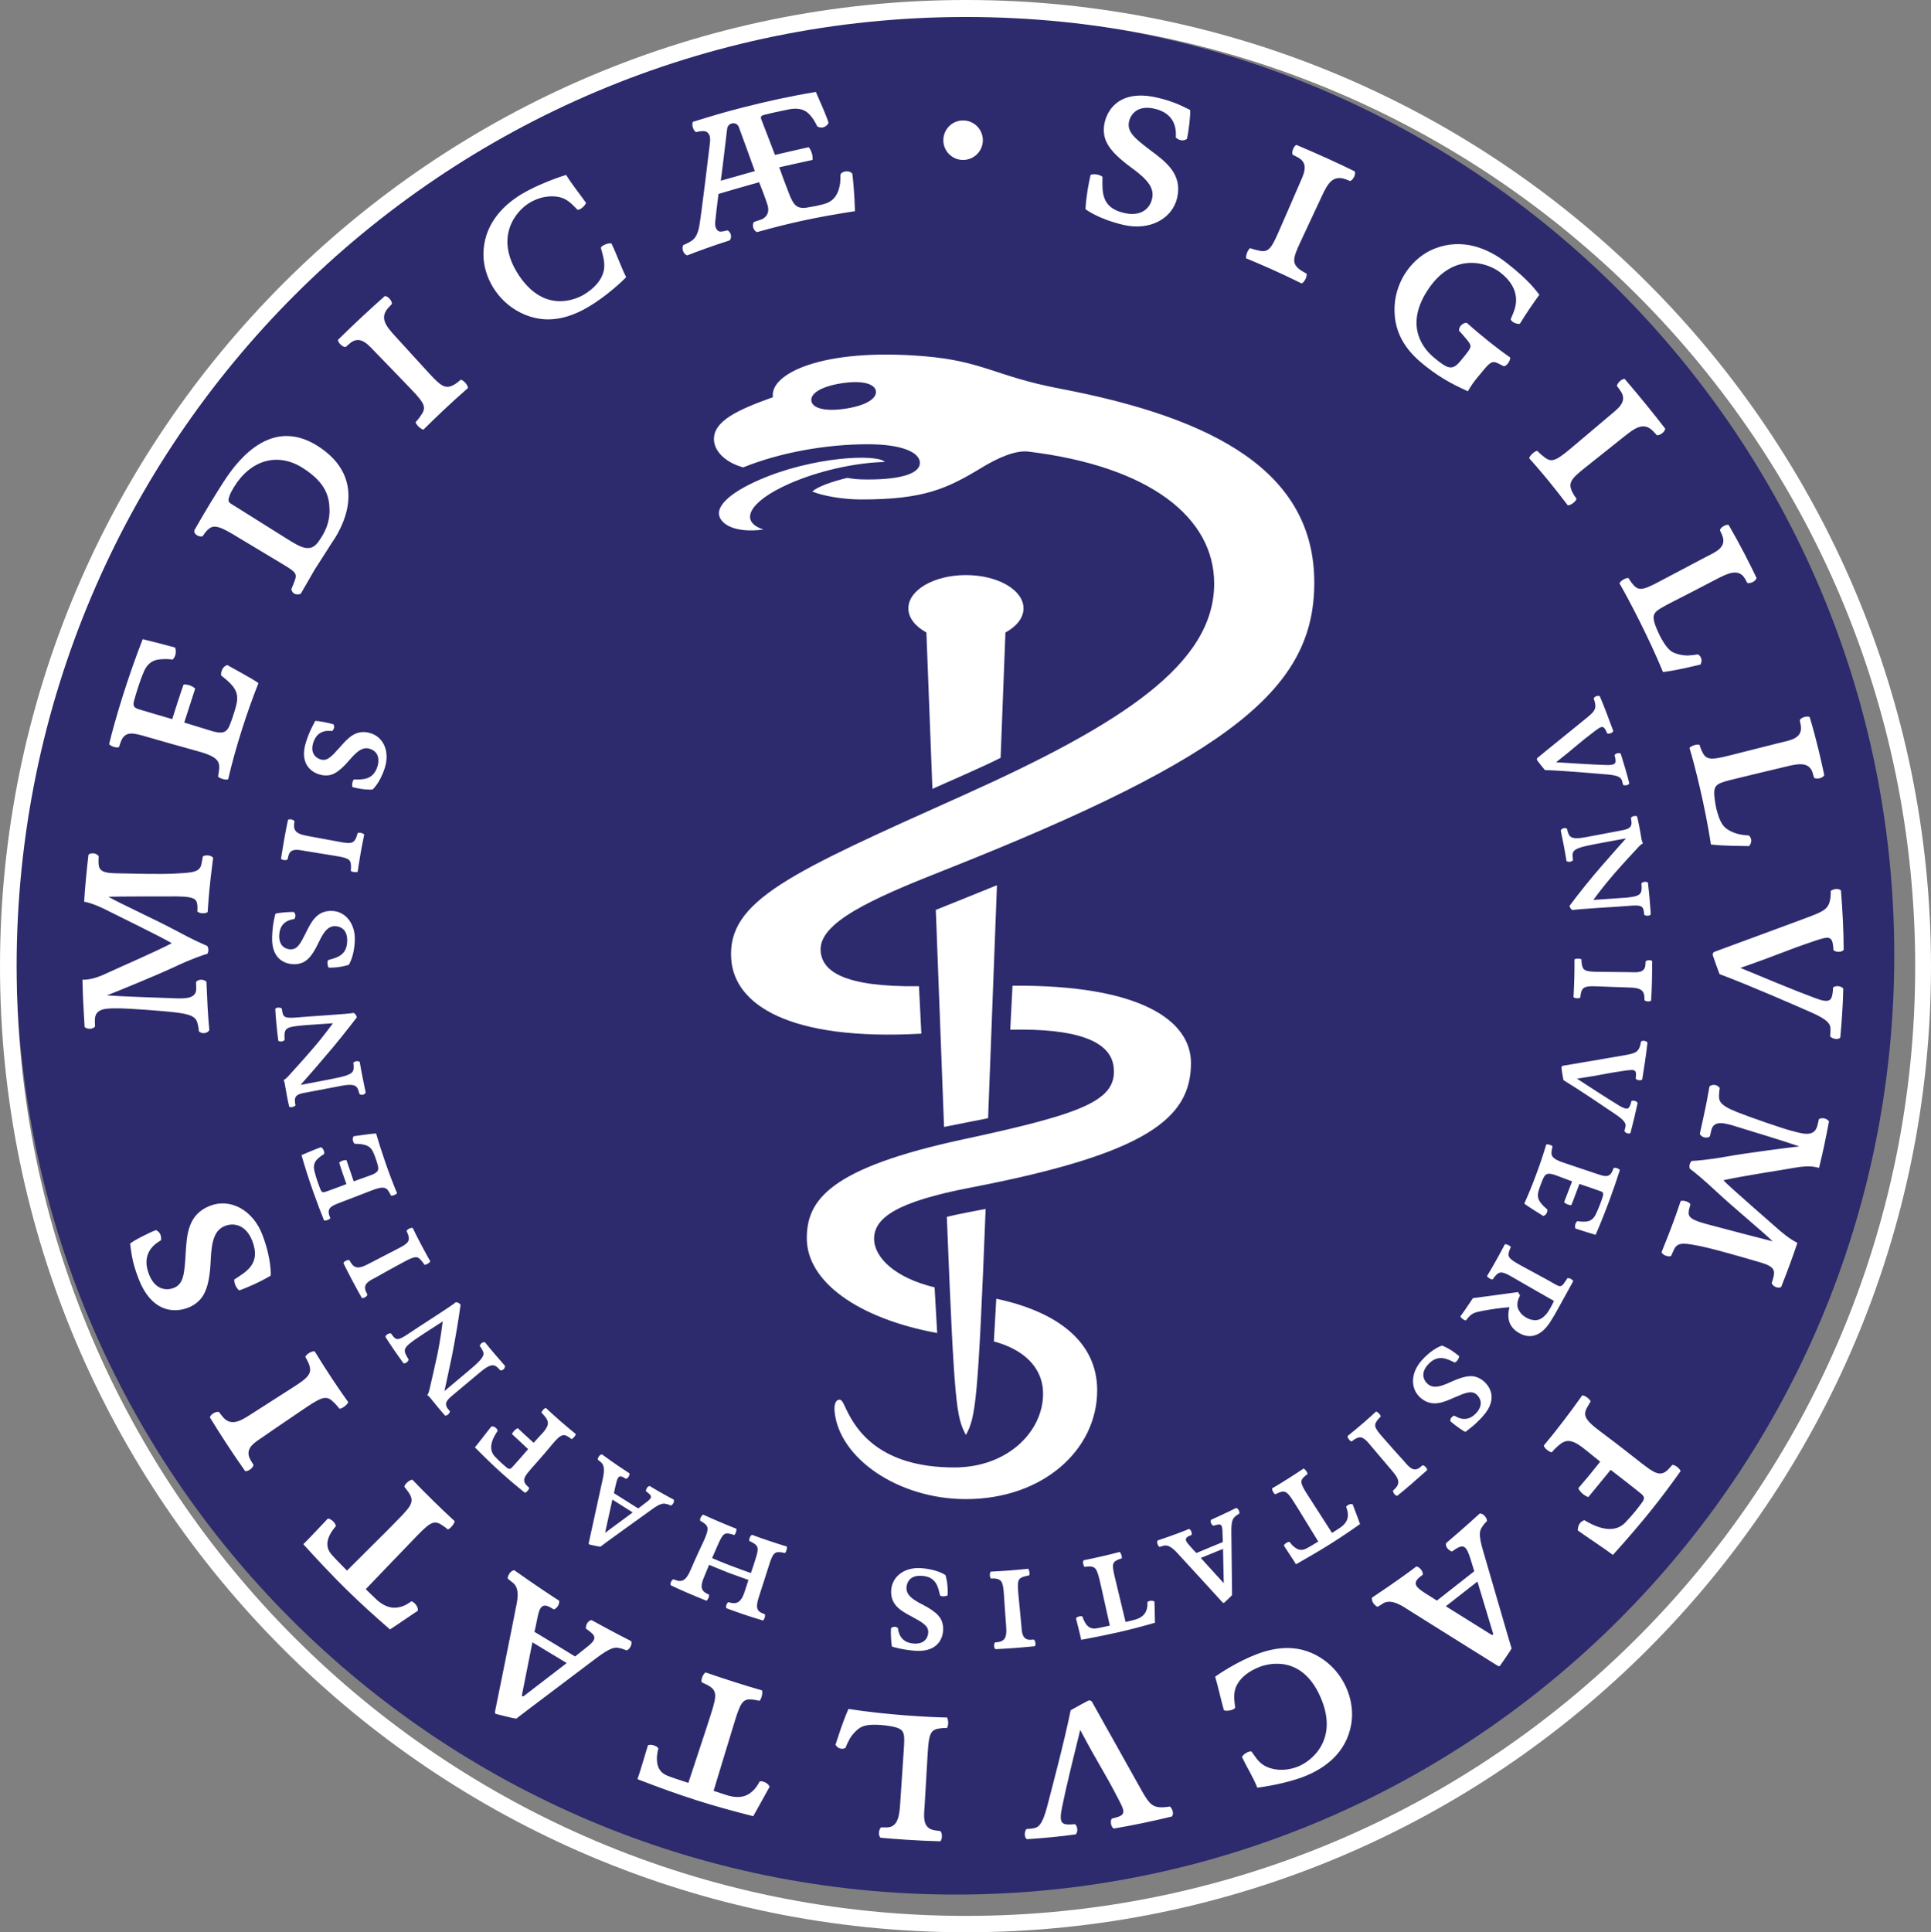 <?xml version="1.0" encoding="utf-8"?>
<!-- Generator: Adobe Illustrator 16.0.0, SVG Export Plug-In . SVG Version: 6.00 Build 0)  -->
<!DOCTYPE svg PUBLIC "-//W3C//DTD SVG 1.1//EN" "http://www.w3.org/Graphics/SVG/1.1/DTD/svg11.dtd">
<svg version="1.1" id="Layer_1" xmlns="http://www.w3.org/2000/svg" xmlns:xlink="http://www.w3.org/1999/xlink" x="0px" y="0px"
	 width="163.096px" height="163.183px" viewBox="0 0 163.096 163.183" enable-background="new 0 0 163.096 163.183"
	 xml:space="preserve">
<rect x="0" y="0" width="163.096" height="163.183" fill="#808080" stroke="none"/>
<g>
	<path fill="#2D2B6E" d="M159.994,80.677c0,43.795-35.519,79.323-79.275,79.323c-43.845,0-79.354-35.528-79.354-79.323
		c0-43.808,35.51-79.394,79.354-79.394C124.476,1.283,159.994,36.869,159.994,80.677"/>
	<g>
		<g>
			<g>
				<path fill="#FFFFFF" d="M81.588,0C36.602,0,0,36.62,0,81.63c0,44.968,36.602,81.553,81.588,81.553
					c44.944,0,81.508-36.585,81.508-81.553C163.096,36.62,126.532,0,81.588,0z M81.585,161.802
					c-44.276,0-80.181-35.896-80.181-80.181c0-44.286,35.904-80.187,80.181-80.187c44.281,0,80.177,35.9,80.177,80.187
					C161.762,125.906,125.866,161.802,81.585,161.802z"/>
			</g>
		</g>
		<g>
			<path fill="#FFFFFF" d="M116.229,119.208c0.155,0.042,0.374,0.276,0.394,0.416c-0.079,0.075-0.164,0.177-0.227,0.243
				c-0.362,0.463-0.391,0.621,0.376,1.495c0.502,0.575,1.414,1.604,1.786,2.006c0.383,0.425,0.775,1.005,1.351,0.579
				c0.103-0.079,0.168-0.131,0.245-0.2c0.166,0,0.407,0.266,0.389,0.406c-0.895,0.805-1.836,1.622-2.522,2.169
				c-0.176,0.009-0.384-0.276-0.359-0.444c0.1-0.094,0.162-0.14,0.207-0.201c0.479-0.504,0.147-0.948-0.294-1.472
				c-0.652-0.772-1.385-1.632-1.751-2.062c-0.612-0.752-0.849-0.906-1.363-0.621c-0.083,0.047-0.175,0.122-0.294,0.215
				c-0.133-0.009-0.357-0.295-0.348-0.458C114.785,120.502,115.56,119.824,116.229,119.208 M86.844,132.483
				c-0.895,0.098-1.923,0.188-3.168,0.243c-0.11,0.131-0.087,0.486,0.016,0.584c0.149,0,0.252-0.009,0.35,0
				c0.589,0.074,0.674,0.332,0.748,1.305c0.028,0.561,0.117,1.687,0.188,2.688c0.047,0.687,0.052,1.252-0.638,1.369
				c-0.068,0.019-0.151,0.023-0.298,0.033c-0.112,0.121-0.106,0.477,0.038,0.57c0.881-0.037,2.123-0.126,3.328-0.248
				c0.094-0.116,0.049-0.467-0.084-0.561c-0.112,0-0.188,0.018-0.317,0.018c-0.706,0-0.701-0.701-0.746-1.267
				c-0.058-0.546-0.183-1.916-0.255-2.669c-0.103-1.164,0.015-1.271,0.584-1.43c0.089-0.028,0.211-0.047,0.332-0.07
				C86.992,132.928,86.947,132.609,86.844,132.483 M36.344,106.525c-0.446-0.794-0.942-1.691-1.486-2.823
				c-0.159-0.041-0.47,0.117-0.519,0.257c0.059,0.132,0.102,0.225,0.138,0.327c0.166,0.566-0.036,0.744-0.909,1.188
				c-0.495,0.262-1.505,0.781-2.394,1.239c-0.613,0.318-1.127,0.552-1.51-0.032c-0.042-0.052-0.085-0.132-0.152-0.253
				c-0.151-0.062-0.479,0.098-0.504,0.253c0.383,0.784,0.965,1.897,1.553,2.935c0.134,0.053,0.44-0.117,0.468-0.274
				c-0.036-0.108-0.074-0.174-0.13-0.281c-0.287-0.664,0.363-0.926,0.864-1.191c0.481-0.28,1.688-0.94,2.354-1.3
				c1.03-0.553,1.168-0.486,1.539-0.028c0.063,0.07,0.134,0.177,0.192,0.271C35.991,106.83,36.27,106.666,36.344,106.525
				 M30.208,73.623c0.134-0.902,0.295-1.912,0.555-3.142c-0.099-0.136-0.438-0.196-0.559-0.122
				c-0.045,0.146-0.068,0.253-0.103,0.351c-0.223,0.538-0.494,0.565-1.438,0.383c-0.552-0.106-1.678-0.308-2.657-0.49
				c-0.675-0.13-1.227-0.271-1.169-0.963c0-0.061,0.022-0.149,0.036-0.289c-0.09-0.132-0.433-0.221-0.55-0.108
				c-0.189,0.865-0.402,2.08-0.589,3.276c0.089,0.127,0.433,0.17,0.554,0.058c0.026-0.099,0.037-0.174,0.07-0.3
				c0.174-0.692,0.849-0.505,1.407-0.412c0.547,0.085,1.907,0.304,2.648,0.431c1.152,0.188,1.22,0.336,1.235,0.916
				c0,0.103-0.011,0.225-0.016,0.342C29.736,73.65,30.062,73.688,30.208,73.623 M132.983,81.021c0.01,0.916-0.01,1.94-0.081,3.193
				c0.111,0.107,0.47,0.126,0.572,0.032c0.019-0.145,0.029-0.247,0.049-0.351c0.129-0.569,0.396-0.631,1.357-0.598
				c0.575,0.028,1.706,0.064,2.702,0.099c0.697,0.023,1.263,0.083,1.305,0.775c0,0.062,0,0.149,0.009,0.295
				c0.098,0.121,0.453,0.153,0.561,0.032c0.059-0.884,0.09-2.122,0.09-3.333c-0.09-0.103-0.434-0.103-0.553,0.023
				c-0.009,0.107-0.009,0.187-0.019,0.308c-0.07,0.716-0.755,0.613-1.332,0.604c-0.557,0-1.933-0.014-2.683-0.027
				c-1.179-0.015-1.272-0.149-1.37-0.721c-0.01-0.098-0.019-0.224-0.023-0.341C133.44,80.938,133.121,80.938,132.983,81.021
				 M121.807,113.636c0,0-0.799,0.21-1.729,1.257c-0.949,1.062-0.967,2.389-0.105,3.146c0.973,0.855,1.968,0.379,2.854-0.01
				c0.973-0.421,1.442-0.607,1.865-0.28c0.28,0.233,0.706,0.86-0.054,1.636c-0.844,0.86-1.678,0.225-1.804,0.168
				c-0.231,0.085-0.357,0.259-0.335,0.463c0.278,0.276,1.094,0.852,1.272,0.912c0.271-0.215,0.747-0.523,1.453-1.299
				c1.473-1.613,0.472-2.805-0.196-3.188c-0.528-0.3-1.112-0.369-2.496,0.271c-0.956,0.448-1.578,0.579-2.038,0.074
				c-0.318-0.346-0.451-0.897,0.099-1.523c0.864-0.986,1.706-0.453,2.29-0.191c0.201-0.104,0.355-0.365,0.362-0.542
				C122.924,114.267,122.508,113.931,121.807,113.636 M79.864,133.03c0,0-0.661-0.5-2.069-0.594
				c-1.398-0.104-2.457,0.701-2.524,1.87c-0.08,1.29,0.911,1.771,1.765,2.233c0.933,0.506,1.365,0.767,1.365,1.296
				c0,0.368-0.236,1.084-1.32,0.958c-1.184-0.136-1.207-1.174-1.247-1.309c-0.2-0.146-0.406-0.127-0.579,0.023
				c-0.033,0.387,0.019,1.383,0.089,1.556c0.322,0.085,0.873,0.257,1.914,0.346c2.171,0.169,2.496-1.351,2.386-2.112
				c-0.081-0.599-0.396-1.108-1.757-1.805c-0.949-0.481-1.419-0.883-1.309-1.561c0.079-0.463,0.429-0.902,1.257-0.846
				c1.31,0.051,1.407,1.061,1.571,1.673c0.205,0.094,0.509,0.061,0.635-0.032C80.057,134.307,80.062,133.764,79.864,133.03
				 M29.453,81.485c0,0,0.473-0.678,0.515-2.08c0.049-1.398-0.79-2.45-1.942-2.478c-1.298-0.028-1.75,0.972-2.192,1.846
				c-0.465,0.939-0.71,1.384-1.25,1.402c-0.358,0.014-1.079-0.195-0.996-1.276c0.094-1.201,1.135-1.243,1.281-1.29
				c0.121-0.219,0.103-0.425-0.045-0.584c-0.391-0.028-1.387,0.065-1.559,0.141c-0.079,0.318-0.24,0.873-0.28,1.916
				c-0.103,2.178,1.435,2.449,2.192,2.323c0.589-0.107,1.085-0.43,1.736-1.809c0.456-0.972,0.849-1.454,1.519-1.37
				c0.47,0.057,0.914,0.398,0.893,1.234c-0.016,1.309-1.014,1.436-1.621,1.627c-0.089,0.191-0.04,0.5,0.059,0.635
				C28.188,81.723,28.708,81.704,29.453,81.485 M31.459,66.682c0,0,0.643-0.538,1.055-1.876c0.412-1.35-0.124-2.565-1.237-2.893
				c-1.238-0.374-1.938,0.477-2.585,1.21c-0.701,0.786-1.059,1.16-1.57,1.024c-0.351-0.084-1.003-0.477-0.636-1.505
				c0.406-1.122,1.419-0.907,1.565-0.902c0.188-0.182,0.215-0.379,0.113-0.57c-0.38-0.126-1.35-0.309-1.541-0.28
				c-0.152,0.299-0.461,0.795-0.782,1.791c-0.654,2.074,0.762,2.733,1.519,2.799c0.599,0.062,1.166-0.13,2.158-1.295
				c0.69-0.805,1.191-1.177,1.824-0.906c0.435,0.172,0.771,0.611,0.547,1.425c-0.371,1.244-1.362,1.118-2.01,1.127
				c-0.136,0.178-0.166,0.486-0.112,0.641C30.188,66.573,30.709,66.705,31.459,66.682 M131.431,64.376
				c1.729-1.359,1.878-1.584,3.27-2.636c0.503-0.369,0.699-0.523,0.931-0.056c0.059,0.112,0.087,0.187,0.115,0.252
				c0.18,0.075,0.463-0.051,0.514-0.201c-0.374-0.99-0.691-1.897-1.141-2.945c-0.203-0.093-0.483,0.066-0.512,0.211
				c0.037,0.098,0.077,0.201,0.107,0.346c0.105,0.523-0.03,0.725-0.633,1.225c-0.339,0.29-4.135,3.342-4.212,3.427
				c-0.098,0.07-0.07,0.177-0.025,0.224c0.039,0.062,0.441,0.584,0.642,0.81c1.692,0.056,4.229,0.284,5.225,0.369
				c1,0.079,1.199,0.262,1.288,0.537c0.036,0.141,0.06,0.238,0.088,0.347c0.165,0.083,0.478,0.032,0.526-0.136
				c-0.181-0.729-0.502-1.81-0.723-2.501c-0.166-0.112-0.467-0.019-0.522,0.136c0.018,0.098,0.056,0.191,0.067,0.266
				c0.061,0.37,0.056,0.58-0.769,0.557C134.362,64.568,132.764,64.451,131.431,64.376 M133.193,91.096
				c2.183-0.323,2.422-0.449,4.144-0.691c0.62-0.075,0.872-0.104,0.844,0.402c-0.019,0.134-0.019,0.214-0.027,0.284
				c0.116,0.159,0.425,0.183,0.55,0.079c0.17-1.052,0.319-1.995,0.446-3.122c-0.13-0.183-0.461-0.183-0.55-0.08
				c-0.021,0.112-0.035,0.229-0.075,0.361c-0.165,0.499-0.376,0.611-1.157,0.761c-0.448,0.085-5.242,0.898-5.359,0.916
				c-0.114,0.024-0.132,0.127-0.123,0.192c0.004,0.061,0.103,0.729,0.164,1.019c1.455,0.889,3.55,2.313,4.387,2.881
				c0.825,0.555,0.918,0.812,0.844,1.093c-0.033,0.15-0.057,0.243-0.082,0.337c0.099,0.164,0.395,0.271,0.516,0.153
				c0.202-0.757,0.449-1.823,0.605-2.533c-0.093-0.178-0.406-0.248-0.535-0.149c-0.018,0.099-0.036,0.196-0.07,0.271
				c-0.121,0.346-0.233,0.533-0.943,0.112C135.667,92.708,134.317,91.824,133.193,91.096 M131.252,109.868
				c-0.162,0.354-0.349,0.696-0.536,0.968c-0.145,0.205-0.448,0.538-0.813,0.631c-0.374,0.089-0.773-0.061-0.988-0.187
				c-0.208-0.127-0.441-0.267-0.654-0.673c-0.215-0.402-0.055-0.87,0.123-1.188l-0.161-0.3c-0.561,0.089-3.325,0.439-3.816,0.514
				c-0.439,0.669-0.965,1.422-1.058,1.538c0.058,0.16,0.289,0.318,0.469,0.347c0.084-0.112,0.164-0.215,0.191-0.248
				c0.33-0.355,0.51-0.435,1.256-0.574c0.78-0.146,1.539-0.248,2.223-0.3c-0.183,0.757-0.154,1.538,0.692,2.104
				c1.229,0.804,2.138,0.009,2.612-0.646c0.172-0.229,0.353-0.569,0.52-0.827c0.149-0.267,0.668-1.183,1.564-2.828
				c-0.018-0.116-0.34-0.313-0.499-0.243c-0.052,0.094-0.079,0.127-0.153,0.239c-0.423,0.668-0.495,0.462-1.46-0.07
				c-0.438-0.229-1.729-0.949-2.384-1.295c-0.973-0.543-1.08-0.706-0.889-1.234c0.026-0.075,0.075-0.168,0.113-0.275
				c-0.06-0.131-0.333-0.253-0.496-0.248c-0.411,0.799-0.975,1.804-1.51,2.692c0.057,0.145,0.344,0.304,0.481,0.28
				c0.073-0.098,0.131-0.183,0.2-0.271c0.375-0.444,0.627-0.407,1.485,0.094C128.222,108.134,130.127,109.232,131.252,109.868
				 M102.293,128.347c0.255-0.108,1.381-0.627,2.112-0.996c0.167,0.023,0.33,0.313,0.261,0.481c-0.033,0.032-0.15,0.084-0.261,0.173
				c-0.245,0.196-0.421,0.351-0.403,1.426c0.021,1.014,0.051,4.927,0.061,5.277c-0.112,0.131-0.604,0.594-0.641,0.627
				c-0.052,0.032-0.092,0.064-0.173-0.019c-0.079-0.085-3.394-3.721-3.703-4.044c-0.217-0.225-0.742-0.875-1.271-0.734
				c-0.136,0.053-0.183,0.065-0.345,0.104c-0.102-0.07-0.263-0.347-0.155-0.547c1.265-0.42,2.255-0.8,2.65-0.973
				c0.148,0.047,0.289,0.332,0.21,0.51c-0.062,0.032-0.096,0.043-0.217,0.094c-0.482,0.229-0.201,0.51,0.121,0.878
				c0.34,0.365,0.334,0.374,0.512,0.553c0.278-0.117,1.912-0.805,2.231-0.927c0-0.145-0.016-0.294-0.025-0.705
				c-0.009-0.701-0.067-0.884-0.551-0.733c-0.15,0.032-0.145,0.042-0.233,0.06C102.375,128.8,102.174,128.562,102.293,128.347
				 M103.361,133.703l-0.063-2.894l-1.876,0.763L103.361,133.703 M54.874,125.495c0.354,0.224,1.303,0.771,2.027,1.149
				c0.085,0.159-0.062,0.449-0.244,0.5c-0.05-0.014-0.147-0.079-0.283-0.103c-0.305-0.093-0.53-0.154-1.397,0.491
				c-0.828,0.593-4.005,2.879-4.273,3.094c-0.177-0.023-0.829-0.158-0.893-0.183c-0.054-0.004-0.098-0.027-0.084-0.14
				c0.03-0.111,1.08-4.922,1.174-5.361c0.054-0.3,0.277-1.107-0.146-1.454c-0.11-0.089-0.149-0.121-0.271-0.225
				c0-0.121,0.126-0.41,0.357-0.439c1.068,0.781,1.887,1.323,2.32,1.6c0.038,0.154-0.106,0.435-0.304,0.467
				c-0.056-0.032-0.075-0.051-0.193-0.121c-0.456-0.263-0.533,0.13-0.652,0.607c-0.103,0.481-0.112,0.481-0.157,0.725
				c0.265,0.168,1.761,1.112,2.041,1.286c0.126-0.07,0.234-0.174,0.568-0.426c0.561-0.411,0.684-0.561,0.282-0.879
				c-0.117-0.094-0.112-0.085-0.189-0.136C54.547,125.836,54.63,125.536,54.874,125.495 M51.105,129.454l2.335-1.726l-1.718-1.084
				L51.105,129.454 M113.696,127.253c0.079,0.2,0.161,0.443,0.149,0.738c-0.009,0.257-0.094,0.621-0.607,0.995
				c-0.121,0.094-0.411,0.262-0.731,0.473c0,0-1.715-2.665-2.108-3.281c-0.593-0.944-0.619-1.141-0.187-1.511
				c0.044-0.051,0.128-0.116,0.226-0.173c0-0.145-0.187-0.407-0.336-0.472c-0.78,0.523-1.762,1.159-2.655,1.673
				c-0.022,0.164,0.138,0.454,0.27,0.501c0.11-0.052,0.223-0.112,0.311-0.146c0.554-0.215,0.745-0.014,1.265,0.813
				c0.285,0.454,0.273,0.416,2.05,3.324c-0.411,0.252-0.829,0.504-1.019,0.594c-0.531,0.284-0.902-0.058-1.031-0.155
				c-0.133-0.103-0.256-0.247-0.362-0.406c-0.201-0.027-0.468,0.191-0.491,0.312c0.147,0.234,0.854,1.281,1.024,1.576
				c2.178-1.234,3.482-2.039,5.407-3.395c-0.022-0.103-0.561-1.509-0.62-1.668C114.047,126.963,113.785,127.112,113.696,127.253
				 M96.908,135.297c0.016,0.191,0.016,0.477-0.093,0.733c-0.101,0.239-0.293,0.557-0.915,0.744
				c-0.135,0.046-0.458,0.116-0.832,0.205c0,0-0.743-3.08-0.913-3.805c-0.255-1.069-0.213-1.248,0.311-1.473
				c0.057-0.018,0.161-0.06,0.282-0.094c0.036-0.125-0.058-0.43-0.17-0.542c-0.897,0.238-2.07,0.506-3.058,0.706
				c-0.088,0.146-0.019,0.468,0.085,0.557c0.128-0.023,0.25-0.028,0.344-0.037c0.591-0.019,0.701,0.229,0.933,1.178
				c0.12,0.523,0.12,0.495,0.856,3.818c-0.479,0.108-0.96,0.201-1.166,0.238c-0.599,0.085-0.844-0.359-0.926-0.5
				c-0.084-0.136-0.162-0.308-0.214-0.505c-0.185-0.084-0.496,0.033-0.552,0.15c0.056,0.252,0.381,1.485,0.441,1.818
				c2.475-0.468,3.966-0.79,6.229-1.444c0.006-0.108-0.039-1.604-0.039-1.776C97.35,135.129,97.044,135.185,96.908,135.297
				 M131.824,70.131c0.114,0.514,0.398,1.968,0.485,2.58c0.174,0.126,0.414,0.079,0.553-0.065c-0.015-0.084-0.015-0.145-0.036-0.327
				c-0.034-0.481,0.188-0.658,1.216-0.893c0.683-0.15,2.825-0.537,3.295-0.622c-0.459,0.519-1.072,1.192-2.01,2.276
				c-0.983,1.122-2.013,2.417-2.755,3.412c0.009,0.164,0.143,0.322,0.25,0.365c0.324-0.085,3.875-0.28,4.663-0.347
				c1.107-0.098,1.275-0.027,1.36,0.464c0.018,0.083,0.018,0.195,0.027,0.28c0.13,0.103,0.463,0.13,0.557-0.038
				c-0.04-0.678-0.134-1.753-0.241-2.674c-0.147-0.121-0.409-0.078-0.549,0.047c0.009,0.126,0.009,0.248,0.019,0.336
				c0.018,0.679-0.299,0.768-1.244,0.88c-0.495,0.042-2.332,0.154-2.837,0.195c0.206-0.271,0.775-1.075,1.776-2.225
				c0.935-1.075,1.612-1.776,1.882-2.075c0.259-0.294,0.378-0.397,0.53-0.473c-0.052-0.112-0.084-0.21-0.107-0.299
				c-0.08-0.527-0.285-1.622-0.389-1.981c-0.154-0.084-0.43-0.015-0.514,0.122c0.01,0.148,0.027,0.219,0.042,0.331
				c0.062,0.622-0.474,0.663-1.198,0.799c-0.732,0.132-1.787,0.332-2.684,0.506c-0.992,0.183-1.335,0.079-1.473-0.389
				c-0.031-0.083-0.078-0.253-0.087-0.322C132.179,69.873,131.92,69.935,131.824,70.131 M63.505,129.617
				c-0.144,0.085-0.267,0.394-0.206,0.529c0.115,0.047,0.22,0.098,0.307,0.153c0.507,0.291,0.467,0.562,0.168,1.479
				c-0.075,0.251-0.196,0.625-0.351,1.069c0,0-0.909-0.317-1.655-0.603c-0.74-0.275-1.624-0.66-1.624-0.66
				c0.168-0.387,0.33-0.752,0.451-1.032c0.446-1.028,0.575-1.141,1.139-1.001c0.074,0.015,0.168,0.047,0.28,0.089
				c0.114-0.089,0.219-0.383,0.179-0.533c-0.954-0.373-2.081-0.859-2.794-1.191c-0.159,0.065-0.313,0.351-0.255,0.514
				c0.103,0.058,0.21,0.123,0.295,0.183c0.427,0.304,0.427,0.553,0.034,1.449c-0.229,0.491-0.743,1.581-1.129,2.486
				c-0.255,0.59-0.539,1.128-1.18,0.926c-0.061-0.019-0.164-0.056-0.295-0.102c-0.178,0.093-0.286,0.374-0.212,0.51
				c0.651,0.321,1.876,0.85,3.007,1.303c0.112-0.065,0.28-0.364,0.201-0.522c-0.093-0.047-0.116-0.052-0.21-0.104
				c-0.552-0.299-0.454-0.771-0.138-1.496c0.077-0.173,0.223-0.527,0.376-0.91c0,0,0.996,0.42,1.683,0.687
				c0.688,0.252,1.639,0.589,1.639,0.589c-0.099,0.318-0.211,0.641-0.305,0.939c-0.195,0.622-0.472,1.145-1.128,1
				c-0.06-0.004-0.126-0.023-0.264-0.065c-0.161,0.112-0.251,0.407-0.157,0.519c0.738,0.28,1.97,0.711,3.081,1.034
				c0.103-0.07,0.238-0.397,0.148-0.538c-0.098-0.028-0.121-0.047-0.219-0.084c-0.585-0.243-0.486-0.711-0.246-1.463
				c0.143-0.459,0.613-1.889,0.835-2.604c0.322-1.047,0.5-1.146,1.052-1.066c0.07,0.015,0.183,0.029,0.289,0.058
				c0.108-0.09,0.194-0.402,0.15-0.553C65.538,130.333,64.419,129.955,63.505,129.617 M130.6,96.658
				c-0.505,1.715-1.25,3.655-1.855,4.987c0.262,0.225,1.438,0.935,1.604,1.047c0.255-0.069,0.365-0.346,0.349-0.537
				c-0.063-0.061-0.149-0.131-0.309-0.285c-0.47-0.458-0.604-0.81-0.407-1.394c0.05-0.149,0.118-0.363,0.221-0.621
				c0.284-0.705,0.369-0.926,1.337-0.552c0.136,0.057,1.243,0.468,1.243,0.468c-0.005,0.004-0.675,1.757-0.675,1.757
				c0.141,0.15,0.372,0.244,0.607,0.253c0.009-0.014,0.16-0.369,0.687-1.795c0.202,0.061,1.62,0.556,1.802,0.622
				c0.164,0.065,0.262,0.14,0.173,0.43c-0.083,0.29-0.364,1.052-0.607,1.542c-0.275,0.543-0.668,0.584-0.923,0.59
				c-0.225,0.014-0.47-0.015-0.619-0.042c-0.18,0.145-0.233,0.401-0.169,0.621c0.403,0.136,1.269,0.407,1.711,0.537
				c0.862-1.98,1.612-4.099,2.046-5.468c-0.09-0.136-0.363-0.233-0.526-0.178c-0.023,0.056-0.043,0.121-0.094,0.233
				c-0.269,0.65-0.715,0.468-1.465,0.215c-0.647-0.22-1.692-0.575-2.556-0.86c-1.166-0.374-1.205-0.645-1.093-1.187
				c0.018-0.099,0.022-0.118,0.054-0.225C131.001,96.686,130.735,96.611,130.6,96.658 M33.534,100.768
				c-0.691-1.646-1.349-3.6-1.767-5.04c-0.337-0.004-1.697,0.206-1.897,0.229c-0.157,0.219-0.054,0.51,0.083,0.64
				c0.078,0,0.192,0,0.407,0.015c0.655,0.062,0.991,0.238,1.21,0.81c0.071,0.145,0.144,0.369,0.229,0.621
				c0.238,0.734,0.302,0.953-0.683,1.28c-0.136,0.043-1.243,0.444-1.243,0.444c-0.004-0.023-0.607-1.785-0.607-1.785
				c-0.21-0.033-0.446,0.056-0.616,0.191c0,0.014,0.098,0.383,0.607,1.827c-0.192,0.075-1.595,0.604-1.782,0.654
				c-0.177,0.062-0.294,0.066-0.41-0.205c-0.117-0.285-0.397-1.052-0.515-1.58c-0.138-0.575,0.131-0.874,0.323-1.042
				c0.177-0.164,0.371-0.29,0.499-0.364c0.05-0.221-0.067-0.459-0.261-0.58c-0.405,0.141-1.239,0.495-1.646,0.668
				c0.603,2.137,1.416,4.311,1.906,5.521c0.157,0.028,0.438-0.061,0.531-0.191c-0.031-0.07-0.04-0.126-0.094-0.247
				c-0.205-0.66,0.26-0.818,1-1.104c0.647-0.238,1.662-0.64,2.511-0.967c1.133-0.448,1.343-0.285,1.604,0.215
				c0.038,0.084,0.055,0.098,0.108,0.196C33.215,100.996,33.459,100.874,33.534,100.768 M42.649,115.346
				c-0.353-0.387-1.304-1.5-1.69-1.991c-0.217-0.027-0.387,0.122-0.441,0.309c0.059,0.094,0.1,0.136,0.19,0.291
				c0.256,0.401,0.167,0.658-0.605,1.359c-0.526,0.472-2.209,1.855-2.566,2.165c0.146-0.674,0.343-1.566,0.638-2.982
				c0.287-1.458,0.559-3.081,0.725-4.31c-0.098-0.145-0.287-0.221-0.414-0.206c-0.229,0.242-3.243,2.142-3.889,2.59
				c-0.922,0.621-1.092,0.645-1.409,0.266c-0.055-0.069-0.114-0.163-0.171-0.229c-0.158-0.033-0.458,0.116-0.458,0.304
				c0.351,0.565,0.977,1.478,1.526,2.226c0.18,0.022,0.376-0.136,0.432-0.31c-0.056-0.093-0.124-0.219-0.168-0.298
				c-0.351-0.58-0.117-0.81,0.657-1.37c0.396-0.28,1.96-1.295,2.387-1.562c-0.053,0.337-0.15,1.313-0.45,2.796
				c-0.304,1.411-0.539,2.365-0.627,2.767c-0.083,0.379-0.127,0.505-0.226,0.659c0.099,0.065,0.161,0.127,0.226,0.206
				c0.333,0.42,1.016,1.243,1.281,1.533c0.189-0.006,0.377-0.192,0.405-0.369c-0.089-0.108-0.143-0.173-0.201-0.253
				c-0.361-0.519,0.094-0.818,0.647-1.29c0.57-0.478,1.407-1.173,2.104-1.758c0.768-0.646,1.124-0.729,1.478-0.396
				c0.062,0.065,0.187,0.187,0.233,0.242C42.472,115.749,42.663,115.575,42.649,115.346 M30.886,92.264
				c-0.119-0.522-0.403-1.963-0.502-2.579c-0.176-0.122-0.407-0.07-0.543,0.069c0.015,0.09,0.024,0.158,0.029,0.332
				c0.027,0.477-0.174,0.659-1.192,0.897c-0.688,0.154-2.837,0.556-3.295,0.641c0.45-0.524,1.07-1.191,1.99-2.295
				c0.982-1.122,2.006-2.422,2.763-3.408c-0.027-0.178-0.154-0.331-0.271-0.378c-0.313,0.088-3.88,0.294-4.658,0.374
				c-1.115,0.094-1.271,0.022-1.363-0.468c-0.017-0.084-0.021-0.192-0.042-0.275c-0.121-0.108-0.455-0.117-0.554,0.027
				c0.035,0.687,0.138,1.776,0.256,2.692c0.145,0.112,0.4,0.074,0.534-0.056c0-0.104-0.005-0.248-0.009-0.337
				c-0.023-0.688,0.296-0.762,1.23-0.874c0.501-0.062,2.359-0.164,2.861-0.21c-0.212,0.261-0.771,1.079-1.762,2.216
				c-0.939,1.093-1.616,1.809-1.895,2.127c-0.249,0.284-0.352,0.374-0.504,0.448c0.045,0.117,0.077,0.2,0.089,0.294
				c0.086,0.538,0.275,1.585,0.383,1.973c0.164,0.084,0.412,0,0.529-0.121c-0.031-0.145-0.045-0.233-0.049-0.322
				c-0.068-0.642,0.47-0.678,1.184-0.81c0.734-0.145,1.808-0.346,2.696-0.514c0.983-0.191,1.334-0.084,1.475,0.364
				c0.034,0.099,0.083,0.271,0.093,0.317C30.533,92.517,30.795,92.47,30.886,92.264 M45.729,119.302
				c0.076,0.079,0.152,0.148,0.225,0.238c0.36,0.43,0.525,0.72-0.074,1.426c-0.136,0.154-0.654,0.696-0.805,0.884
				c-0.565-0.506-0.811-0.744-1.341-1.234c-0.197,0.074-0.402,0.28-0.495,0.49c0.516,0.486,0.775,0.725,1.368,1.276
				c-0.138,0.169-1.227,1.411-1.364,1.548c-0.127,0.13-0.229,0.182-0.456,0.004c-0.236-0.201-0.567-0.477-1.01-0.949
				c-0.699-0.762,0.049-1.836,0.255-2.145c-0.07-0.244-0.259-0.374-0.519-0.384c-0.383,0.463-1.062,1.379-1.404,1.776
				c1.747,1.771,2.854,2.729,4.223,3.837c0.15-0.041,0.344-0.257,0.358-0.415c-0.049-0.053-0.083-0.094-0.176-0.178
				c-0.5-0.491-0.151-0.851,0.351-1.445c0.346-0.387,1.085-1.211,1.778-2.057c0.783-0.939,0.989-0.884,1.466-0.561
				c0.067,0.042,0.076,0.051,0.17,0.121c0.168-0.079,0.335-0.299,0.349-0.43c-0.871-0.701-1.758-1.481-2.52-2.197
				C45.94,118.937,45.768,119.166,45.729,119.302 M19.268,65.816c0.627-2.702,1.623-5.783,2.562-8.125
				c-0.426-0.327-2.363-1.368-2.637-1.527c-0.402,0.13-0.555,0.574-0.515,0.883c0.112,0.08,0.246,0.192,0.524,0.431
				c0.771,0.687,0.986,1.22,0.728,2.173c-0.064,0.238-0.167,0.589-0.307,0.995c-0.401,1.164-0.524,1.506-2.086,0.981
				c-0.229-0.068-1.977-0.607-1.977-0.607c0.007-0.022,0.925-2.864,0.925-2.864c-0.247-0.238-0.614-0.361-0.976-0.351
				c-0.015,0.036-0.229,0.593-0.962,2.926c-0.33-0.098-2.625-0.762-2.914-0.86c-0.275-0.121-0.439-0.215-0.313-0.683
				c0.122-0.458,0.49-1.701,0.848-2.505c0.382-0.856,1.001-0.978,1.413-1.005c0.373-0.033,0.756-0.015,1.002,0.023
				c0.255-0.244,0.332-0.659,0.206-1.015c-0.649-0.183-2.031-0.538-2.736-0.706c-1.296,3.324-2.331,6.765-2.836,8.862
				c0.146,0.187,0.594,0.342,0.83,0.253c0.037-0.103,0.067-0.201,0.134-0.394c0.366-1.05,1.105-0.799,2.318-0.448
				c1.044,0.304,2.729,0.781,4.135,1.169c1.881,0.505,1.985,0.926,1.838,1.818c-0.023,0.141-0.023,0.173-0.06,0.342
				C18.635,65.778,19.065,65.887,19.268,65.816 M49.757,25.882c1.482-0.878,2.845-2.173,3.129-2.472
				c-0.429-0.855-0.814-1.974-1.245-2.852c-0.231-0.061-0.829,0.158-0.893,0.368c0.103,0.394,0.376,1.175,0.269,1.819
				c-0.151,0.902-0.855,1.631-1.692,2.131c-0.777,0.459-3.356,1.543-5.465-1.574c-2.194-3.249-0.277-5.512,0.896-6.194
				c1.063-0.622,2.095-0.607,2.707-0.401c0.624,0.219,1.021,0.733,1.312,1.005c0.223,0.047,0.669-0.36,0.718-0.584
				c-0.564-0.801-1.191-1.562-1.677-2.356c-0.403,0.117-2.352,0.767-3.806,1.649c-1.674,1.02-3.165,2.675-3.178,5.039
				c-0.015,1.875,1.13,3.95,3.141,4.951C46.235,27.537,48.275,26.766,49.757,25.882 M58.512,10.293
				c1.686-0.519,2.604-0.804,4.294-1.233c1.767-0.454,3.968-0.945,6.103-1.296c0.325,0.753,0.874,1.964,1.068,2.595
				c-0.019,0.136-0.374,0.599-0.94,0.327c-0.181-0.359-0.368-0.678-0.549-0.888c-0.259-0.3-0.689-0.795-1.914-0.552
				c-0.935,0.188-1.701,0.369-1.936,0.43c-0.233,0.061-0.453,0.099-0.342,0.394c0.21,0.546,0.996,2.57,1.16,3.015
				c0.607-0.141,2.33-0.548,2.849-0.654c0.265,0.322,0.363,0.775,0.325,1.075c-0.43,0.083-2.337,0.522-2.815,0.625
				c0.1,0.306,0.567,1.553,0.824,2.212c0.354,0.916,0.632,1.341,1.543,1.183c0.767-0.122,0.92-0.163,1.317-0.267
				c0.744-0.183,1.303-0.626,1.464-1.828c0.016-0.145,0.016-0.359,0.028-0.705c0.14-0.276,0.722-0.383,0.996-0.062
				c0.064,0.431,0.185,1.744,0.226,3.17c-3.349,0.519-5.511,0.996-8.271,1.767c-0.289-0.094-0.477-0.598-0.253-0.859
				c0.241-0.076,0.586-0.191,0.679-0.233c0.245-0.123,0.691-0.444,0.451-1.226c-0.161-0.533-0.701-1.894-0.701-1.894
				c-0.344,0.094-3.011,0.852-3.43,0.986c-0.069,0.463-0.235,1.907-0.282,2.39c-0.044,0.48,0.181,0.813,0.475,0.795
				c0.245-0.02,0.322-0.053,0.554-0.104c0.325,0.131,0.407,0.637,0.188,0.846c-1.369,0.431-2.801,0.964-3.574,1.262
				c-0.291-0.051-0.512-0.551-0.346-0.863c0.187-0.08,0.393-0.174,0.521-0.248c0.206-0.132,0.625-0.276,0.825-1.281
				c0.191-1.014,0.866-6.727,0.893-6.923c0.096-0.654,0.004-0.875-0.188-1.062c-0.183-0.177-0.584-0.126-0.973-0.028
				C58.526,10.98,58.421,10.573,58.512,10.293 M61.89,10.409c-0.284,0.043-0.431,0.221-0.47,0.44
				c-0.044,0.308-0.393,3.384-0.54,4.412c0.378-0.098,2.22-0.631,2.874-0.813c-0.177-0.514-1.173-3.234-1.348-3.706
				C62.317,10.494,62.1,10.391,61.89,10.409 M35.764,36.283c1.029-1.019,2.251-2.197,3.759-3.511c0-0.266-0.384-0.678-0.61-0.706
				c-0.18,0.159-0.317,0.276-0.456,0.36c-0.782,0.49-1.153,0.252-2.206-0.889c-0.599-0.654-1.824-2-2.894-3.169
				c-0.752-0.823-1.309-1.519-0.579-2.355c0.065-0.075,0.168-0.173,0.32-0.342c0.034-0.252-0.33-0.683-0.597-0.668
				c-1.057,0.931-2.595,2.351-3.954,3.697c-0.015,0.224,0.376,0.627,0.646,0.604c0.132-0.104,0.217-0.192,0.374-0.323
				c0.893-0.72,1.563,0.173,2.196,0.823c0.619,0.631,2.143,2.211,2.974,3.08c1.304,1.346,1.255,1.594,0.714,2.342
				c-0.094,0.136-0.224,0.285-0.352,0.43C35.147,35.872,35.516,36.236,35.764,36.283 M17.113,45.285
				c-0.294,0.104-0.8-0.172-0.688-0.519c1.11-1.948,1.815-3.065,2.464-4.081c1.344-2.079,4.33-5.777,8.46-2.663
				c3.202,2.416,2.117,5.759,0.672,7.83l-1.447,2.261L25.4,50.147c-0.322,0.121-0.706,0.046-0.795-0.383l0.178-0.44
				c0.347-0.854,0.354-0.926-0.956-1.71l-4.203-2.524c-1.383-0.837-1.729-0.687-2.113-0.312
				C17.305,44.964,17.207,45.173,17.113,45.285 M19.395,41.85c-0.174,0.463-0.094,0.548,0.116,0.692
				c0.122,0.079,5.086,3.188,5.086,3.188c0.673,0.407,1.178,0.637,1.623,0.533c0.374-0.094,0.611-0.369,0.981-0.978
				c0.472-0.771,0.648-1.527,0.633-2.237c-0.023-1.146-0.339-2.286-2.22-3.502c-2.157-1.397-4.477-0.705-5.886,1.641
				C19.541,41.495,19.461,41.667,19.395,41.85 M16.557,82.934l0.017,0.538c0.017,0.921-0.988,0.878-2.171,0.822
				c-0.995-0.038-4.091-0.136-5.376-0.233c0.692-0.257,4.269-1.726,5.693-2.393c1.421-0.678,2.496-1.039,2.791-1.118
				c0.114-0.173,0.123-0.476-0.015-0.669c-0.527-0.228-1.107-0.472-2.718-1.336c-1.573-0.847-4.663-2.253-5.625-2.814
				c0.899-0.027,4.283-0.027,5.788-0.027c1.69,0.014,1.69,0.317,1.737,0.874c0.009,0.098,0,0.266-0.012,0.401
				c0.187,0.173,0.658,0.206,0.871,0.047c0.096-1.352,0.145-2.112,0.463-4.581c-0.146-0.224-0.656-0.28-0.871-0.112
				c-0.04,0.263-0.049,0.286-0.115,0.627c-0.126,0.715-0.781,0.738-2.286,0.817c-1.26,0.07-3.524,0-4.997-0.027
				c-1.326-0.032-1.406-0.379-1.411-1.015c0-0.158,0.005-0.205,0.014-0.431c-0.185-0.28-0.672-0.308-0.861-0.125
				c-0.148,1.233-0.305,2.888-0.367,3.969c0.725,0.135,1.538,0.519,2.136,0.831c0.262,0.136,4.479,2.192,5.263,2.675
				c-1.355,0.724-4.447,2.047-5.58,2.579c-0.902,0.417-1.442,0.51-1.961,0.506c0.034,1.528,0.094,2.528,0.185,4.006
				c0.285,0.21,0.703,0.163,0.878-0.047c-0.004-0.225-0.004-0.215-0.014-0.459c-0.059-1.154,1.015-1.079,2.09-1.084
				c0.622,0,3.648,0.211,4.742,0.347c1.706,0.2,1.77,0.561,1.893,1.168c0.041,0.145,0.033,0.229,0.064,0.435
				c0.308,0.263,0.735,0.14,0.878-0.107c-0.139-1.482-0.168-2.342-0.243-4.085C17.207,82.673,16.736,82.686,16.557,82.934
				 M144.51,71.322c1.352,0.141,2.476,0.108,3.226,0.132c0.332-0.417,0.13-0.758-0.013-0.893c-0.242-0.011-0.669-0.062-0.884-0.123
				c-0.216-0.036-0.922-0.28-1.251-0.672c-0.334-0.389-0.515-1.052-0.629-1.496c-0.094-0.439-0.159-0.944-0.166-1.099
				c-0.058-0.944,0.255-1.028,1.751-1.394c1.285-0.308,2.739-0.669,4.245-1.023c0.935-0.224,2.028-0.51,2.322,0.542
				c0.015,0.094,0.054,0.183,0.117,0.402c0.29,0.131,0.752,0,0.854-0.238c-0.255-1.201-0.662-3.015-1.232-4.903
				c-0.194-0.116-0.716,0.014-0.837,0.257c0.028,0.158,0.052,0.243,0.085,0.449c0.189,1.126-0.947,1.262-1.826,1.481
				c-0.74,0.187-3.071,0.781-4.219,1.065c-1.706,0.426-1.995,0.355-2.353-0.472c-0.045-0.104-0.1-0.257-0.157-0.435
				c-0.223-0.07-0.673,0.069-0.847,0.257C143.11,64.502,144.02,68.078,144.51,71.322 M124.752,31.917
				c0.107-0.135,0.262-0.304,0.649-0.78c0.594-0.71,0.794-0.622,1.234-0.397c0.131,0.07,0.21,0.107,0.379,0.191
				c0.266-0.005,0.589-0.519,0.534-0.743c-0.981-0.678-2.416-1.809-3.662-2.927c-0.401-0.009-0.696,0.407-0.652,0.669
				c0.151,0.154,0.321,0.351,0.582,0.659c0.525,0.627,0.5,0.683,0,1.332c-0.254,0.323-0.406,0.506-0.582,0.706
				c-0.427,0.478-0.794,0.552-1.419,0.112c-0.24-0.168-0.393-0.285-0.777-0.607c-0.61-0.529-2.522-2.445-0.468-5.609
				c2.139-3.291,5.031-2.37,6.126-1.528c0.921,0.71,1.295,1.444,1.349,2.174c0.062,0.742-0.282,1.364-0.447,1.785
				c0.057,0.257,0.51,0.435,0.772,0.393c0.576-0.935,1.089-1.691,1.649-2.454c-0.269-0.327-0.846-1.196-2.756-2.684
				c-1.624-1.281-3.795-2.127-6.119-1.201c-1.76,0.701-3.228,2.571-3.355,4.834c-0.128,2.542,1.302,4.048,2.601,5.071
				c1.496,1.188,2.754,1.743,3.591,2.132C124.226,32.609,124.455,32.286,124.752,31.917 M91.238,146.095
				c1.644,3.099,1.979,3.422,3.251,5.895c0.456,0.88,0.641,1.253-0.149,1.478c-0.201,0.061-0.332,0.089-0.444,0.121
				c-0.152,0.252-0.044,0.726,0.177,0.837c1.581-0.271,3.184-0.598,4.908-1.019c0.223-0.295-0.018-0.72-0.168-0.842
				c-0.159,0.028-0.354,0.056-0.582,0.066c-0.848,0.021-1.128-0.234-1.755-1.328c-0.359-0.627-4.137-7.409-4.237-7.568
				c-0.089-0.159-0.265-0.145-0.348-0.098c-0.099,0.051-1.033,0.547-1.46,0.799c-0.536,2.646-1.581,6.563-1.983,8.119
				c-0.402,1.543-0.74,1.8-1.206,1.856c-0.231,0.032-0.39,0.052-0.549,0.052c-0.192,0.233-0.187,0.743,0.047,0.86
				c1.198-0.07,2.973-0.239,4.118-0.408c0.219-0.219,0.149-0.724-0.07-0.86c-0.161,0.015-0.32,0.029-0.449,0.029
				c-0.574,0-0.921-0.08-0.654-1.355C90.091,150.704,90.729,148.166,91.238,146.095 M146.999,81.742
				c3.322-1.154,3.715-1.422,6.349-2.305c0.941-0.309,1.372-0.449,1.47,0.369c0.028,0.201,0.04,0.332,0.042,0.444
				c0.238,0.196,0.725,0.168,0.86-0.032c-0.004-1.604-0.089-3.235-0.229-5.012c-0.258-0.252-0.716-0.084-0.86,0.033
				c-0.01,0.172,0.004,0.364-0.028,0.584c-0.119,0.851-0.446,1.084-1.622,1.538c-0.673,0.267-7.986,2.945-8.156,3.015
				c-0.174,0.061-0.188,0.239-0.146,0.337c0.029,0.094,0.384,1.099,0.556,1.552c2.541,0.953,6.258,2.58,7.726,3.225
				c1.46,0.636,1.671,1.02,1.647,1.482c-0.005,0.234-0.009,0.394-0.028,0.556c0.202,0.225,0.693,0.305,0.856,0.094
				c0.111-1.205,0.238-2.968,0.249-4.132c-0.181-0.252-0.701-0.271-0.867-0.08c-0.004,0.174-0.004,0.332-0.032,0.459
				c-0.089,0.574-0.218,0.901-1.444,0.434C151.415,83.589,148.973,82.556,146.999,81.742 M71.66,144.323
				c-0.541,1.253-0.856,2.318-1.095,3.029c0.29,0.444,0.683,0.351,0.853,0.258c0.075-0.234,0.258-0.604,0.374-0.805
				c0.114-0.196,0.555-0.79,1.03-0.986c0.476-0.2,1.167-0.173,1.613-0.136c0.463,0.033,0.947,0.122,1.104,0.163
				c0.902,0.229,0.893,0.543,0.785,2.086c-0.089,1.308-0.188,2.771-0.289,4.324c-0.068,0.948-0.13,2.112-1.202,2.074h-0.428
				c-0.212,0.229-0.224,0.711-0.034,0.87c1.227,0.111,3.07,0.252,5.048,0.303c0.165-0.145,0.2-0.687,0.005-0.863
				c-0.174-0.029-0.255-0.029-0.456-0.065c-1.134-0.159-0.919-1.277-0.867-2.17c0.047-0.762,0.189-3.169,0.253-4.347
				c0.106-1.758,0.266-2.02,1.168-2.108c0.103-0.01,0.274-0.019,0.461-0.019c0.128-0.188,0.138-0.654,0.009-0.884
				C78.594,145.029,74.898,144.833,71.66,144.323 M144.421,95.972l0.123-0.529c0.215-0.896,1.182-0.598,2.318-0.237
				c0.937,0.289,3.907,1.183,5.114,1.612c-0.719,0.07-4.56,0.569-6.115,0.851c-1.547,0.28-2.676,0.369-2.971,0.374
				c-0.166,0.131-0.246,0.431-0.168,0.649c0.455,0.355,0.953,0.733,2.297,1.982c1.295,1.215,3.923,3.389,4.707,4.16
				c-0.878-0.215-4.144-1.075-5.604-1.464c-1.627-0.439-1.553-0.729-1.449-1.285c0.022-0.098,0.074-0.253,0.104-0.383
				c-0.134-0.221-0.591-0.36-0.824-0.271c-0.436,1.29-0.688,2.024-1.613,4.314c0.079,0.253,0.562,0.43,0.804,0.327
				c0.103-0.252,0.117-0.261,0.265-0.588c0.311-0.632,0.951-0.501,2.423-0.197c1.241,0.271,3.413,0.907,4.827,1.318
				c1.278,0.369,1.269,0.725,1.107,1.342c-0.04,0.148-0.049,0.187-0.128,0.406c0.111,0.332,0.579,0.478,0.804,0.337
				c0.453-1.146,1.035-2.698,1.369-3.73c-0.657-0.317-1.337-0.893-1.843-1.346c-0.219-0.206-3.777-3.277-4.411-3.937
				c1.496-0.347,4.829-0.842,6.058-1.065c0.991-0.168,1.52-0.127,2.024,0.02c0.369-1.502,0.565-2.478,0.842-3.937
				c-0.208-0.271-0.624-0.328-0.856-0.183c-0.039,0.239-0.049,0.225-0.102,0.454c-0.236,1.141-1.26,0.784-2.291,0.508
				c-0.607-0.148-3.482-1.14-4.497-1.547c-1.599-0.635-1.575-0.99-1.533-1.612c0.003-0.145,0.028-0.229,0.052-0.43
				c-0.234-0.337-0.676-0.318-0.869-0.132c-0.253,1.464-0.439,2.31-0.818,4.012C143.73,96.074,144.177,96.167,144.421,95.972
				 M83.013,11.846c0-0.931-0.747-1.674-1.673-1.674c-0.917,0-1.664,0.743-1.664,1.674c0,0.916,0.747,1.663,1.664,1.663
				C82.266,13.509,83.013,12.762,83.013,11.846 M64.166,150.438c-0.146,0.294-0.379,0.664-0.743,0.944
				c-0.317,0.248-0.842,0.533-1.828,0.285c-0.245-0.061-0.733-0.243-1.323-0.426c0,0,1.451-4.796,1.801-5.922
				c0.519-1.683,0.726-1.897,1.612-1.771c0.109,0.015,0.28,0.047,0.463,0.089c0.165-0.145,0.287-0.636,0.215-0.879
				c-1.424-0.402-3.256-0.995-4.768-1.516c-0.229,0.132-0.411,0.632-0.327,0.833c0.182,0.089,0.354,0.159,0.5,0.238
				c0.818,0.444,0.77,0.879,0.309,2.347c-0.258,0.812-0.231,0.757-1.938,5.908c-0.751-0.247-1.481-0.48-1.785-0.612
				c-0.889-0.359-0.858-1.173-0.872-1.435c0-0.257,0.044-0.552,0.126-0.869c-0.176-0.268-0.716-0.365-0.886-0.248
				c-0.128,0.401-0.689,2.346-0.88,2.852c3.92,1.509,6.122,2.196,9.777,3.127c0.096-0.15,1.248-2.254,1.382-2.487
				C64.882,150.583,64.435,150.392,64.166,150.438 M34.749,135.231c-0.262,0.197-0.625,0.431-1.084,0.51
				c-0.397,0.079-1.001,0.079-1.768-0.565c-0.184-0.164-0.551-0.533-1.004-0.967c0,0,3.473-3.629,4.299-4.479
				c1.222-1.263,1.518-1.375,2.25-0.856c0.094,0.057,0.231,0.168,0.379,0.291c0.215-0.058,0.537-0.444,0.582-0.697
				c-1.092-1-2.467-2.346-3.574-3.506c-0.267,0.023-0.659,0.383-0.678,0.599c0.128,0.163,0.248,0.309,0.336,0.438
				c0.542,0.771,0.291,1.146-0.791,2.249c-0.599,0.617-0.541,0.575-4.388,4.394c-0.561-0.561-1.098-1.116-1.311-1.369
				c-0.629-0.72-0.236-1.444-0.129-1.669c0.121-0.238,0.289-0.473,0.5-0.715c-0.035-0.327-0.465-0.65-0.679-0.641
				c-0.303,0.309-1.67,1.795-2.072,2.164c2.867,3.155,4.481,4.722,7.322,7.199c0.152-0.085,2.127-1.44,2.358-1.585
				C35.329,135.68,35.014,135.316,34.749,135.231 M131.066,122.657c0.104-0.13,0.22-0.262,0.354-0.383
				c0.652-0.612,1.096-0.916,2.269-0.01c0.272,0.196,1.174,0.953,1.469,1.179c-0.76,0.962-1.115,1.379-1.849,2.243
				c0.138,0.309,0.479,0.616,0.844,0.748c0.71-0.86,1.07-1.305,1.889-2.301c0.282,0.212,2.362,1.829,2.586,2.029
				c0.231,0.21,0.344,0.36,0.049,0.743c-0.287,0.389-0.685,0.931-1.406,1.683c-1.156,1.184-2.938,0.094-3.455-0.205
				c-0.374,0.126-0.546,0.439-0.555,0.864c0.764,0.552,2.309,1.562,2.97,2.071c2.656-2.949,4.086-4.791,5.719-7.082
				c-0.079-0.215-0.44-0.524-0.701-0.524c-0.069,0.08-0.128,0.15-0.264,0.295c-0.727,0.838-1.325,0.332-2.335-0.435
				c-0.645-0.504-2.036-1.607-3.445-2.654c-1.572-1.169-1.493-1.501-1.027-2.268c0.062-0.121,0.074-0.145,0.178-0.295
				c-0.127-0.262-0.508-0.514-0.714-0.514c-1.062,1.495-2.176,2.959-3.251,4.24C130.457,122.34,130.833,122.605,131.066,122.657
				 M105.249,21.815c1.345,0.557,2.898,1.229,4.689,2.122c0.25-0.098,0.486-0.621,0.42-0.827c-0.206-0.116-0.369-0.201-0.499-0.29
				c-0.763-0.537-0.684-0.972-0.029-2.369c0.382-0.818,1.15-2.459,1.823-3.903c0.473-1.005,0.894-1.781,1.954-1.426
				c0.089,0.027,0.221,0.089,0.426,0.163c0.25-0.065,0.51-0.569,0.393-0.813c-1.255-0.622-3.153-1.485-4.925-2.233
				c-0.215,0.069-0.437,0.589-0.319,0.827c0.148,0.083,0.266,0.126,0.448,0.229c1.005,0.541,0.439,1.504,0.085,2.331
				c-0.353,0.819-1.224,2.829-1.717,3.945c-0.729,1.706-0.983,1.768-1.885,1.543c-0.157-0.032-0.35-0.094-0.524-0.159
				C105.404,21.082,105.21,21.559,105.249,21.815 M29.414,118.418c-0.849-1.184-1.795-2.595-2.835-4.292
				c-0.257-0.051-0.738,0.263-0.79,0.468c0.112,0.216,0.205,0.365,0.266,0.51c0.352,0.86,0.055,1.188-1.248,2.024
				c-0.757,0.486-2.284,1.458-3.622,2.318c-0.933,0.607-1.718,1.037-2.412,0.163c-0.065-0.078-0.147-0.201-0.276-0.359
				c-0.25-0.084-0.737,0.2-0.765,0.458c0.735,1.211,1.859,2.959,2.972,4.529c0.213,0.062,0.677-0.248,0.706-0.524
				c-0.087-0.153-0.161-0.256-0.26-0.43c-0.559-1.005,0.438-1.5,1.19-2.022c0.723-0.515,2.537-1.729,3.533-2.413
				c1.55-1.042,1.79-0.963,2.436-0.299c0.11,0.116,0.248,0.271,0.359,0.421C28.895,118.97,29.312,118.66,29.414,118.418
				 M140.463,56.757c1.341-0.178,2.437-0.468,3.168-0.636c0.229-0.477-0.056-0.767-0.222-0.864
				c-0.233,0.051-0.661,0.098-0.871,0.103c-0.233,0-0.973-0.07-1.389-0.364c-0.411-0.309-0.746-0.902-0.953-1.305
				c-0.206-0.411-0.389-0.869-0.435-1.042c-0.274-0.889,0.004-1.038,1.383-1.758c1.16-0.594,2.464-1.258,3.831-1.978
				c0.862-0.443,1.863-0.981,2.407-0.047c0.04,0.084,0.098,0.178,0.208,0.369c0.316,0.062,0.733-0.183,0.771-0.43
				c-0.528-1.108-1.372-2.781-2.354-4.474c-0.21-0.069-0.675,0.183-0.738,0.445c0.073,0.158,0.102,0.233,0.185,0.41
				c0.447,1.071-0.612,1.454-1.416,1.874c-0.682,0.355-2.791,1.478-3.842,2.029c-1.548,0.833-1.856,0.833-2.398,0.112
				c-0.067-0.094-0.161-0.233-0.264-0.389c-0.225-0.013-0.637,0.211-0.75,0.45C137.526,50.549,139.217,53.742,140.463,56.757
				 M129.154,38.694c0.077-0.251,0.463-0.598,0.69-0.621c0.124,0.136,0.274,0.276,0.401,0.379c0.713,0.589,0.956,0.659,2.385-0.547
				c0.928-0.785,2.608-2.192,3.283-2.772c0.688-0.584,1.618-1.2,0.953-2.127c-0.107-0.178-0.195-0.271-0.295-0.401
				c0.011-0.262,0.427-0.627,0.65-0.607c1.258,1.458,2.566,3.085,3.422,4.196c0.005,0.268-0.46,0.608-0.706,0.557
				c-0.158-0.163-0.245-0.275-0.319-0.346c-0.773-0.789-1.513-0.275-2.378,0.416c-1.243,0.992-2.669,2.122-3.37,2.684
				c-1.205,0.958-1.477,1.309-1.023,2.136c0.07,0.15,0.166,0.28,0.312,0.481c-0.039,0.211-0.48,0.57-0.742,0.553
				C131.209,41.078,130.119,39.766,129.154,38.694 M106.147,139.7c-1.619,0.617-3.184,1.655-3.511,1.898
				c0.269,0.921,0.47,1.894,0.738,2.837c0.225,0.108,0.85-0.009,0.951-0.215c-0.034-0.397-0.185-1.023,0.03-1.65
				c0.31-0.854,1.13-1.453,2.044-1.8c0.846-0.322,3.57-0.954,5.105,2.497c1.611,3.575-0.67,5.473-1.941,5.95
				c-1.161,0.426-2.159,0.238-2.739-0.089c-0.565-0.31-0.875-0.879-1.115-1.206c-0.22-0.075-0.719,0.233-0.808,0.463
				c0.418,0.879,0.954,1.715,1.294,2.59c0.406-0.053,2.403-0.333,3.992-0.958c1.802-0.716,3.513-2.033,3.934-4.357
				c0.338-1.86-0.435-4.09-2.239-5.427C109.84,138.737,107.751,139.098,106.147,139.7 M91.68,17.66c0,0,1.024,0.823,3.228,1.337
				c2.219,0.509,4.125-0.533,4.525-2.318c0.446-1.992-1-3.038-2.241-3.969c-1.358-1.028-1.98-1.553-1.845-2.38
				c0.096-0.556,0.647-1.575,2.33-1.108c1.875,0.524,1.625,2.17,1.636,2.398c0.31,0.267,0.637,0.304,0.935,0.117
				c0.153-0.593,0.327-2.163,0.268-2.454c-0.501-0.219-1.225-0.691-2.86-1.057c-3.432-0.756-4.395,1.459-4.426,2.674
				c-0.011,0.954,0.359,1.818,2.34,3.268c1.38,1.001,2.035,1.771,1.688,2.791c-0.229,0.711-0.932,1.322-2.248,1.042
				c-2.068-0.439-1.897-1.87-1.893-3.07c-0.27-0.215-0.758-0.268-1.001-0.164C91.958,15.421,91.743,16.543,91.68,17.66
				 M22.862,107.732c0,0,0.107-1.313-0.692-3.427c-0.799-2.123-2.722-3.137-4.424-2.474c-1.908,0.734-1.97,2.501-2.067,4.067
				c-0.102,1.697-0.183,2.506-0.954,2.852c-0.519,0.229-1.672,0.337-2.216-1.337c-0.594-1.832,0.898-2.538,1.09-2.669
				c0.046-0.416-0.104-0.706-0.419-0.86c-0.582,0.206-1.984,0.931-2.192,1.146c0.096,0.542,0.104,1.412,0.718,2.964
				c1.265,3.286,3.639,2.855,4.675,2.196c0.789-0.519,1.313-1.309,1.415-3.748c0.072-1.712,0.344-2.684,1.394-2.969
				c0.71-0.192,1.613,0.056,2.108,1.299c0.775,1.968-0.504,2.622-1.511,3.287c-0.027,0.346,0.206,0.784,0.426,0.92
				C20.839,108.756,21.904,108.302,22.862,107.732 M49.962,136.82c-0.396,0.066-0.502,0.548-0.474,0.716
				c0.117,0.084,0.107,0.075,0.304,0.229c0.644,0.48,0.528,0.771-0.365,1.449c-0.522,0.401-0.652,0.532-0.856,0.678
				c-0.442-0.28-2.992-1.823-3.43-2.08c0.085-0.389,0.085-0.351,0.24-1.128c0.153-0.761,0.321-1.364,1.064-0.958
				c0.188,0.094,0.224,0.132,0.317,0.192c0.307-0.065,0.533-0.52,0.454-0.743c-0.584-0.365-2.051-1.341-3.782-2.566
				c-0.359,0.042-0.563,0.51-0.557,0.701c0.206,0.183,0.278,0.219,0.45,0.365c0.682,0.537,0.294,1.789,0.209,2.271
				c-0.126,0.715-1.688,8.409-1.724,8.591c-0.036,0.183,0.043,0.201,0.142,0.225c0.086,0.02,1.373,0.355,1.647,0.383
				c0.431-0.345,5.418-4.09,6.713-5.076c1.37-1.032,1.657-0.977,2.137-0.854c0.233,0.056,0.396,0.141,0.468,0.168
				c0.289-0.089,0.514-0.565,0.383-0.79C52.132,138.004,50.351,137.046,49.962,136.82 M44.238,143.239c0,0-0.056,0.042-0.115,0.019
				c-0.06-0.052-0.038-0.116-0.038-0.116l0.884-4.446l2.896,1.753L44.238,143.239 M122.134,130.329
				c0.355-0.291,1.874-1.614,2.847-2.507c0.26-0.042,0.621,0.338,0.612,0.637c-0.054,0.061-0.201,0.182-0.329,0.379
				c-0.293,0.401-0.446,0.654,0.049,2.295c0.468,1.565,2.188,7.554,2.36,8.082c-0.124,0.252-0.893,1.332-0.943,1.411
				c-0.047,0.079-0.105,0.136-0.254,0.038c-0.167-0.089-6.812-4.272-7.425-4.646c-0.418-0.253-1.461-1.061-2.213-0.618
				c-0.186,0.122-0.245,0.164-0.483,0.295c-0.183-0.056-0.55-0.406-0.472-0.771c1.769-1.177,3.196-2.201,3.746-2.631
				c0.24,0.014,0.584,0.392,0.546,0.695c-0.098,0.075-0.145,0.1-0.304,0.234c-0.646,0.557-0.129,0.916,0.519,1.337
				c0.667,0.416,0.637,0.402,0.971,0.617c0.392-0.309,2.737-2.154,3.157-2.478c-0.062-0.229-0.125-0.406-0.318-1.043
				c-0.329-1.064-0.562-1.267-1.242-0.846c-0.209,0.145-0.194,0.127-0.325,0.221C122.468,130.983,122.055,130.712,122.134,130.329
				 M126.107,137.942l-1.319-4.375l-2.669,2.085l3.856,2.407c0,0,0.053,0.038,0.108,0
				C126.133,138.018,126.107,137.942,126.107,137.942"/>
			<path fill="#FFFFFF" d="M100.592,89.772c0,4.688-3.732,7.661-18.658,10.532c-6.131,1.183-8.105,2.52-8.105,4.309
				c0,1.558,1.716,3.291,5.109,4.109l0.217,3.856c-6.729-1.238-11.011-4.366-11.011-7.998c0-3.211,1.868-5.932,13.302-8.38
				c10.16-2.18,12.927-3.291,12.614-6.087c-0.246-2.216-3.165-3.277-8.732-3.151l0.191-3.716
				C96.352,83.159,100.592,86.197,100.592,89.772 M92.67,117.417c0-4.164-3.468-6.661-8.522-7.736l-0.204,3.608
				c2.431,0.646,4.156,2.133,4.156,4.428c0,3.141-2.949,6.213-7.498,6.213c-6.357,0-8.323-3.208-9.144-4.946
				c-0.29-0.621-0.38-0.822-0.622-0.771c-0.289,0.062-0.392,0.472-0.343,0.991c0.366,3.912,5.331,7.399,11.092,7.399
				C88.08,126.603,92.67,122.447,92.67,117.417 M66.613,40.873c2.493-1.112,5.665-1.805,8.121-1.86
				c-0.607-0.696-6.142-0.481-10.751,1.579c-2.107,0.941-3.262,1.932-3.262,2.754c0,0.786,1.14,1.725,3.771,1.375
				C62.375,44.047,63.273,42.359,66.613,40.873 M78.115,30.089c-8.775-0.743-13.146,1.524-12.832,3.455
				c-2.917,1.047-5.074,2.001-4.979,3.637c0.052,0.874,0.855,1.837,2.468,2.291c3.116-1.258,6.984-1.954,10.527-1.954
				c2.936,0,4.396,0.705,4.396,1.574c0,0.87-1.493,1.402-4.396,1.402c-0.902,0-1.222-0.051-1.739-0.135
				c-1.322,0.312-2.524,0.753-2.954,1.15c0.832,0.354,2.548,0.672,4.146,0.672c5.286,0,7.228-0.901,10.214-2.716
				c1.225-0.742,2.763-1.467,3.905-1.326c10.29,1.256,15.681,5.59,15.681,11.143c0,6.77-7.689,11.813-21.189,17.88
				c-14.565,6.54-19.979,8.882-19.6,13.864c0.289,3.819,4.875,6.891,16.057,6.269l-0.202-4.006
				c-6.366,0.079-8.229-1.267-8.308-3.034c-0.108-2.351,4.316-4.342,10.263-6.693c24.783-9.793,31.434-15.58,31.434-24.362
				c0-9.298-8.316-13.87-21.469-16.376C84.082,31.786,83.067,30.51,78.115,30.089 M71.033,32.375
				c1.795-0.285,2.809,0.038,2.938,0.604c0.14,0.621-0.722,1.243-2.486,1.523c-1.812,0.289-2.816-0.032-2.947-0.599
				C68.396,33.282,69.251,32.664,71.033,32.375 M84.921,53.415c0.941-0.51,1.528-1.234,1.528-2.038c0-1.552-2.179-2.81-4.864-2.81
				c-2.688,0-4.863,1.258-4.863,2.81c0,0.804,0.589,1.528,1.523,2.038l0.508,13.205c0.941-0.416,4.453-1.944,5.762-2.622
				L84.921,53.415z M84.205,74.758c-1.496,0.612-4.992,2.015-5.165,2.085l0.696,18.329c0.555-0.104,3.016-0.594,3.721-0.738
				L84.205,74.758z M79.971,102.768c0.635,15.981,0.801,16.917,1.614,18.417c0.82-1.509,1.021-2.72,1.664-19.09
				C82.749,102.193,80.737,102.566,79.971,102.768"/>
		</g>
	</g>
</g>
<g>
</g>
<g>
</g>
<g>
</g>
<g>
</g>
<g>
</g>
<g>
</g>
</svg>
